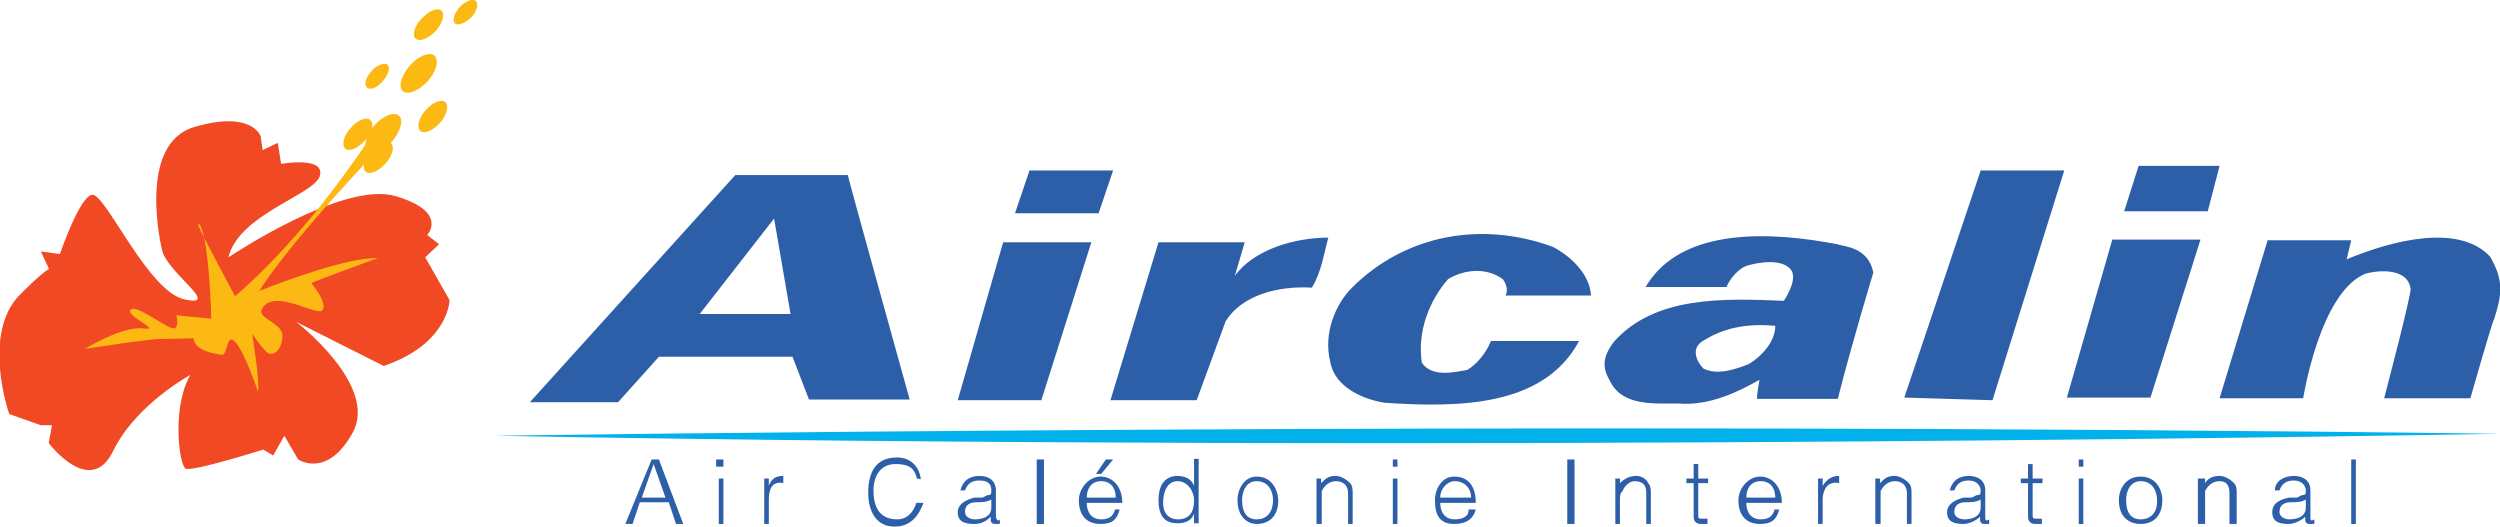 <?xml version="1.0" encoding="utf-8"?>
<!-- Generator: Adobe Illustrator 25.4.1, SVG Export Plug-In . SVG Version: 6.00 Build 0)  -->
<svg version="1.1" id="Layer_2_00000159471598350358213750000014612203606435250611_"
	 xmlns="http://www.w3.org/2000/svg" xmlns:xlink="http://www.w3.org/1999/xlink" x="0px" y="0px" viewBox="0 0 379.8 80"
	 style="enable-background:new 0 0 379.8 80;" xml:space="preserve">
<style type="text/css">
	.st0{fill:none;}
	.st1{fill:#00B1EB;}
	.st2{fill:#F04923;}
	.st3{fill:#FDB913;}
	.st4{fill-rule:evenodd;clip-rule:evenodd;fill:#2D5FA9;}
</style>
<g>
	<path class="st0" d="M0,0"/>
	<path class="st1" d="M75.1,66.2c0,0,153.4-2.3,304.6-0.3C379.7,65.9,222.4,68.9,75.1,66.2"/>
	<path class="st2" d="M24.6,37.9c0,0-3.9-16,4.9-18.6c8.8-2.6,10.1,1.4,10.1,1.4l0.3,2.1l2.3-1.1l0.5,3.2c0,0,6.7-1.2,5.9,1.8
		c-0.8,2.9-12.3,5.8-13.9,12.4c0,0,17.4-11.7,25.4-9.3c8.1,2.4,4.8,5.9,4.8,5.9l1.8,1.4l-2.1,2l3.7,6.5c0,0-0.1,6.6-10,10l-13.3-6.7
		c0,0,12.5,9.6,8.6,16.8c-3.9,7.1-8.3,4.1-8.3,4.1l-2.1-3.6l-1.7,3l-1.5-0.9c0,0-10.8,3.4-11.8,2.9c-1-0.5-2.3-10.1,1.2-15
		c3.5-4.8-0.2,0.6-0.2,0.6s-8.5,4.5-12,11.7c-3.5,7.2-9.8-1.2-9.8-1.2l0.5-2.7l-1.7,0l-4.8-1.7c0,0-4.3-12.3,1.7-18.2
		c6-6,4.6-3.3,4.6-3.3l-1.5-3.2l2.9,0.4c0,0,3-8.8,4.9-9c2-0.3,8.5,14.8,14.1,15.9C33.8,46.7,25.2,41.3,24.6,37.9"/>
	<path class="st3" d="M60.8,17.8c-0.5-0.9-2.1-0.5-3.5,0.8c-0.3,0.3-0.6,0.6-0.8,0.9c0.1-0.4,0.1-0.8-0.1-1.1
		c-0.4-0.7-1.7-0.4-2.8,0.7c-1.2,1.1-1.7,2.6-1.3,3.3c0.4,0.7,1.7,0.4,2.8-0.7c0.2-0.2,0.4-0.4,0.6-0.6c-0.1,0.3-0.2,0.6-0.2,0.9
		c-8.9,13.1-16.5,20.2-19.8,23c-0.8-1.5-3.3-6.2-4.7-8.9c0.9,4,1.1,12.3,1.1,12.3l-5.3-0.5c0,0,0.6,2.5-0.8,1.9
		c-1.4-0.5-5.6-3.7-6.2-2.7c-0.6,1,5,3.2,1.9,2.8c-3.1-0.4-8.8,3.1-8.8,3.1c9.1-1.4,11.1-1.5,11.1-1.5l5.4-0.1
		c0.2,1.9,3.1,2.3,4.2,2.5c1.1,0.2,0.7-3.4,2.1-2c1.4,1.4,3.5,7.6,3.5,7.6c0.3-1.6-0.9-8.8-0.9-8.8s1.3,1.9,2.1,2.7
		c0.8,0.9,2.4,0.1,2.5-2.3c0.1-2.4-4.9-2.7-2.6-4.8c2.3-2,7.9,1.8,8.7,0.8c0.8-1.1-1.7-4.1-1.7-4.1c0.8-0.4,10.1-3.8,10.1-3.8
		c-4.3-0.1-13.2,3.1-18,5c3.3-5.3,10.7-13.6,15.9-19.2c-0.1,0.3,0,0.6,0.1,0.9c0.4,0.7,1.7,0.4,2.8-0.7c1.2-1.1,1.8-2.6,1.3-3.3
		c0-0.1-0.1-0.1-0.1-0.2C60.6,20.3,61.3,18.6,60.8,17.8 M65.9,5C67,4,67.6,2.5,67.2,1.8c-0.4-0.7-1.7-0.4-2.8,0.7
		C63.2,3.5,62.6,5,63,5.7C63.4,6.4,64.7,6.1,65.9,5 M57.9,12.6c0.9-0.9,1.4-2,1.1-2.6c-0.3-0.6-1.3-0.3-2.3,0.5
		c-0.9,0.9-1.4,2-1.1,2.6C56,13.8,57,13.5,57.9,12.6 M72.4,0.3c-0.3-0.6-1.3-0.3-2.3,0.5c-0.9,0.9-1.4,2-1.1,2.6
		c0.3,0.6,1.3,0.3,2.3-0.5C72.3,2.1,72.7,0.9,72.4,0.3 M65,16.4c-1.2,1.1-1.7,2.6-1.3,3.3c0.4,0.7,1.7,0.4,2.8-0.7
		c1.2-1.1,1.7-2.6,1.3-3.3C67.4,15,66.1,15.3,65,16.4 M66.2,8.7c-0.5-0.9-2.1-0.5-3.5,0.8c-1.4,1.4-2.2,3.2-1.7,4.1
		c0.5,0.9,2.1,0.5,3.5-0.8C66,11.5,66.7,9.6,66.2,8.7 M31,36.1c-0.2-0.9-0.4-1.6-0.7-2C29.8,33.5,30.2,34.5,31,36.1"/>
	<path class="st4" d="M100.1,69.8H99l-4,9.8h1.1l1.1-3.3h4.4l1.1,3.3h1.1L100.1,69.8z M97.5,75.6l1.8-5.1l1.8,5.1H97.5z"/>
	<rect x="109.2" y="72.7" class="st4" width="0.7" height="6.9"/>
	<rect x="108.8" y="69.8" class="st4" width="1.1" height="1.1"/>
	<path class="st4" d="M116.8,79.6h-0.7v-6.9h0.7v1.1c0.4-1.1,1.1-1.5,2.2-1.5v1.1c-1.8-0.4-2.2,1.1-2.2,2.5V79.6L116.8,79.6z"/>
	<path class="st4" d="M139.3,72.7c-0.4-1.8-1.5-2.2-3.3-2.2c-2.2,0-3.3,1.8-3.3,4c0,2.2,0.7,4.4,3.6,4.4c1.5,0,2.5-1.1,2.9-2.5h1.1
		c-0.7,1.8-1.8,3.6-4.4,3.6c-2.9,0-4-2.5-4-5.1c0-4,1.8-5.4,4.4-5.4c1.8,0,3.3,1.1,3.6,3.3L139.3,72.7L139.3,72.7z"/>
	<path class="st4" d="M151.3,78.5v-4c0-1.5-1.1-2.2-2.5-2.2c-1.5,0-2.5,0.7-2.9,2.2h0.7c0.4-1.1,1.1-1.5,2.2-1.5
		c1.5,0,1.8,0.7,1.8,1.5c0,0.4,0,0.7-0.4,0.7c-0.4,0-0.7,0.4-1.1,0.4v0H148c-1.5,0.4-2.5,1.1-2.5,2.2c0,1.5,1.1,1.8,2.5,1.8
		c1.1,0,1.8-0.4,2.5-1.1c0,0.7,0,1.1,0.7,1.1h0.7v-0.7C151.7,79.3,151.3,78.9,151.3,78.5z M150.6,77.1c0,1.5-1.5,1.8-2.5,1.8
		c-0.7,0-1.5-0.4-1.5-1.1c0-1.1,0.7-1.5,1.8-1.5c0.7,0,1.5,0,2.2-0.4V77.1z"/>
	<rect x="157.5" y="69.8" class="st4" width="1.1" height="9.8"/>
	<polygon class="st4" points="166.5,72 168,69.8 169.1,69.8 167.3,72 	"/>
	<path class="st4" d="M167.3,78.9c-1.5,0-2.2-1.1-2.2-2.5h5.4c0-2.5-1.5-4-3.3-4c-1.8,0-3.3,1.8-3.3,3.6c0,2.2,1.1,3.6,3.3,3.6
		c1.8,0,2.5-0.7,2.9-2.2h-0.7C169.1,78.5,168.4,78.9,167.3,78.9z M167.3,73.1c1.5,0,2.2,1.1,2.2,2.5h-4.4
		C165.1,74.2,165.8,73.1,167.3,73.1z"/>
	<path class="st4" d="M181.4,69.8v4c-0.4-1.1-1.5-1.5-2.5-1.5c-2.2,0-2.9,1.8-2.9,3.6c0,2.2,0.7,3.6,2.9,3.6c1.1,0,2.2-0.4,2.5-1.5
		v1.5h0.7v-9.8H181.4z M178.9,78.9c-1.1,0-2.2-0.7-2.2-2.5c0-1.8,0.7-3.3,2.2-3.3c1.5,0,2.5,1.5,2.5,2.9
		C181.4,77.8,180.7,78.9,178.9,78.9z"/>
	<path class="st4" d="M190.9,72.4c-1.8,0-2.9,1.8-2.9,3.6c0,2.5,1.5,3.6,2.9,3.6c2.2,0,3.3-1.5,3.3-3.6
		C194.1,74.2,193.1,72.4,190.9,72.4z M190.9,78.9c-1.5,0-2.2-1.1-2.2-2.9c0-1.5,0.7-2.9,2.2-2.9c1.8,0,2.5,1.5,2.5,2.9
		C193.4,77.5,192.7,78.9,190.9,78.9z"/>
	<path class="st4" d="M200.7,79.6h-0.7v-6.9h0.7v0.7c0.7-0.7,1.1-1.1,2.2-1.1c0.7,0,1.5,0.4,2.2,1.1c0.4,0.4,0.4,1.1,0.4,1.5v4.7
		h-0.7v-4.7c0-1.1-0.7-1.8-1.8-1.8c-1.1,0-1.8,0.7-2.2,1.5V79.6z"/>
	<rect x="211.6" y="72.7" class="st4" width="0.7" height="6.9"/>
	<rect x="211.6" y="69.8" class="st4" width="0.7" height="1.1"/>
	<path class="st4" d="M221,78.9c-1.5,0-2.2-1.1-2.2-2.5h0h5.4c0-2.5-1.1-4-3.3-4c-1.8,0-2.9,1.8-2.9,3.6c0,2.2,0.7,3.6,2.9,3.6
		c1.8,0,2.9-0.7,3.3-2.2h-1.1C223.2,78.5,222.1,78.9,221,78.9z M221,73.1c1.5,0,2.5,1.1,2.5,2.5h-4.7
		C218.8,74.2,219.9,73.1,221,73.1z"/>
	<rect x="238.1" y="69.8" class="st4" width="1.1" height="9.8"/>
	<path class="st4" d="M246.1,79.6h-0.7v-6.9h0.7v0.7c0.7-0.7,1.5-1.1,2.5-1.1c0.7,0,1.5,0.4,1.8,1.1c0.4,0.4,0.4,1.1,0.4,1.5v4.7
		h-0.7v-4.7c0-1.1-0.4-1.8-1.8-1.8c-0.7,0-1.5,0.7-1.8,1.5c-0.4,0.4-0.4,0.7-0.4,1.5V79.6L246.1,79.6z"/>
	<path class="st4" d="M259.5,79.6h-1.1c-0.7,0-1.1-0.4-1.1-1.1v-5.1h-1.1v-0.7h1.1v-2.2h0.7v2.2h1.5v0.7h-1.5v4.7
		c0,0.7,0,0.7,0.7,0.7h0.7V79.6z"/>
	<path class="st4" d="M267.5,78.9c-1.5,0-2.2-1.1-2.2-2.5h5.4c0-2.5-1.5-4-3.3-4c-1.8,0-3.3,1.8-3.3,3.6c0,2.2,1.1,3.6,3.3,3.6
		c1.8,0,2.5-0.7,2.9-2.2h-0.7C269.3,78.5,268.6,78.9,267.5,78.9z M267.5,73.1c1.5,0,2.2,1.1,2.2,2.5h-4.4
		C265.3,74.2,266,73.1,267.5,73.1z"/>
	<path class="st4" d="M276.9,79.6h-0.7v-6.9h0.7v1.1c0.7-1.1,1.5-1.5,2.5-1.5v1.1c-1.8-0.4-2.5,1.1-2.5,2.5V79.6L276.9,79.6z"/>
	<path class="st4" d="M285.6,79.6h-0.7v-6.9h0.7v0.7c0.7-0.7,1.1-1.1,2.2-1.1c0.7,0,1.5,0.4,2.2,1.1c0.4,0.4,0.4,1.1,0.4,1.5v4.7
		h-0.7v-4.7c0-1.1-0.7-1.8-1.8-1.8s-1.8,0.7-2.2,1.5V79.6z"/>
	<path class="st4" d="M301.6,78.5v-4c0-1.5-1.1-2.2-2.5-2.2c-1.5,0-2.5,0.7-2.9,2.2h0.7c0.4-1.1,1.1-1.5,2.2-1.5s1.8,0.7,1.8,1.5
		c0,0.4,0,0.7-0.4,0.7c-0.4,0-0.7,0.4-1.1,0.4v0h-1.1c-1.5,0.4-2.5,1.1-2.5,2.2c0,1.5,1.1,1.8,2.5,1.8c0.7,0,1.8-0.4,2.5-1.1
		c0,0.7,0,1.1,0.7,1.1h0.7v-0.7C301.6,79.3,301.6,78.9,301.6,78.5z M300.9,77.1c0,1.5-1.5,1.8-2.5,1.8c-0.7,0-1.5-0.4-1.5-1.1
		c0-1.1,0.7-1.5,1.8-1.5c0.7,0,1.5,0,2.2-0.4V77.1z"/>
	<path class="st4" d="M310.3,79.6h-1.1c-0.7,0-1.1-0.4-1.1-1.1v-5.1h-1.1v-0.7h1.1v-2.2h0.7v2.2h1.5v0.7h-1.5v4.7
		c0,0.7,0,0.7,0.7,0.7h0.7V79.6z"/>
	<rect x="315.8" y="72.7" class="st4" width="0.7" height="6.9"/>
	<rect x="315.8" y="69.8" class="st4" width="0.7" height="1.1"/>
	<path class="st4" d="M325.2,72.4c-2.2,0-3.3,1.8-3.3,3.6c0,2.5,1.5,3.6,3.3,3.6c2.2,0,3.3-1.5,3.3-3.6
		C328.5,74.2,327.4,72.4,325.2,72.4z M325.2,78.9c-1.5,0-2.2-1.1-2.2-2.9c0-1.5,0.7-2.9,2.2-2.9c1.8,0,2.5,1.5,2.5,2.9
		C327.8,77.5,327,78.9,325.2,78.9z"/>
	<path class="st4" d="M335,79.6h-1.1v-6.9h1.1v0.7c0.4-0.7,1.1-1.1,2.2-1.1c0.7,0,1.5,0.4,2.2,1.1c0.4,0.4,0.4,1.1,0.4,1.5v4.7h-1.1
		v-4.7c0-1.1-0.4-1.8-1.5-1.8s-1.8,0.7-2.2,1.5V79.6z"/>
	<path class="st4" d="M351,78.5v-4c0-1.5-1.1-2.2-2.5-2.2s-2.9,0.7-2.9,2.2h0.7c0.4-1.1,1.1-1.5,2.2-1.5s1.8,0.7,1.8,1.5
		c0,0.4,0,0.7-0.4,0.7s-0.7,0.4-1.1,0.4v0h-1.1c-1.8,0.4-2.5,1.1-2.5,2.2c0,1.5,1.1,1.8,2.5,1.8c0.7,0,1.8-0.4,2.5-1.1
		c0,0.7,0,1.1,0.7,1.1h0.7v-0.7C351,79.3,351,78.9,351,78.5z M350.3,77.1c0,1.5-1.5,1.8-2.5,1.8c-0.7,0-1.5-0.4-1.5-1.1
		c0-1.1,0.7-1.5,1.8-1.5c0.7,0,1.5,0,2.2-0.4V77.1z"/>
	<rect x="357.2" y="69.8" class="st4" width="0.7" height="9.8"/>
	<path class="st4" d="M111.7,26.6L80.5,61.1h13.4l6.2-6.9h20.3l2.5,6.5h15.3c0,0-9.4-33.8-9.4-34.1H111.7L111.7,26.6z M106.3,47.7
		l11.3-14.5l2.5,14.5H106.3L106.3,47.7z M156.4,25.9l-2.2,6.5h12.7l2.2-6.5H156.4z M289.3,60.4l13.4,0.4l10.9-34.9h-12.7L289.3,60.4
		z M279.1,37.1c-9.4-1.8-23.6-2.9-29.1,6.5h12.3c0.4-1.1,1.8-2.9,3.3-3.3c1.5-0.4,5.1-1.1,6.5,0.7c1.1,1.5-1.1,4.7-1.1,4.7
		c-9.4-0.4-19.6-0.7-25.8,6.2c-1.1,1.5-2.2,3.3-0.7,5.8c1.8,4,6.5,3.6,10.5,3.6c4.7,0.4,9.1-1.8,12.3-3.6c0,0-0.4,2.2-0.4,2.9h12.3
		c2.2-8.7,5.4-19.2,5.4-19.2C283.8,37.5,280.2,37.5,279.1,37.1L279.1,37.1z M265.7,55.3c-1.8,0.7-4.7,1.8-6.9,0.7
		c-1.1-1.1-1.8-2.9-0.4-4c3.3-2.2,6.9-2.9,11.3-2.5C269.7,52,267.5,54.2,265.7,55.3z M378.3,39c-4.7-5.1-14.9-2.5-21.8,0.4l0.7-2.9
		h-12.7l-7.3,24h12.7c0,0,2.5-16,9.4-18.9c2.5-0.7,6.5-0.7,6.9,2.2c0.4,0-4,16.7-4,16.7h13.1c0,0,3.3-11.6,3.6-12
		C380.1,44.8,380.4,42.6,378.3,39L378.3,39z M187.6,41.9l1.5-5.1H176l-7.3,24h13.1l4.4-12c2.5-4,8-5.4,13.1-5.1
		c1.5-2.5,1.8-5.1,2.5-7.6C196.7,36.1,190.5,37.9,187.6,41.9L187.6,41.9z M241.7,44.8c-0.4-4.7-5.8-7.3-5.8-7.3
		c-10.9-4-22.5-1.8-30.5,6.2c-2.5,2.5-4.4,6.9-3.3,11.3c0.7,4,5.4,5.8,8.4,6.2c10.9,0.7,24,0.7,29.4-9.4h-13.4
		c-0.7,1.8-2.2,3.6-3.6,4.4c-2.2,0.4-5.4,1.1-6.9-1.1c-0.7-4.7,1.1-9.4,4-12.7c2.5-1.5,5.8-1.8,8.3,0c1.1,1.5,0.4,2.5,0.4,2.5H241.7
		L241.7,44.8z M145.5,60.8h12.7l7.6-24h-13.4L145.5,60.8L145.5,60.8z M324.9,25.2l-2.2,6.9h12.7l1.8-6.9H324.9z M314,60.4h12.7
		l7.6-24h-13.4L314,60.4z"/>
</g>
</svg>
